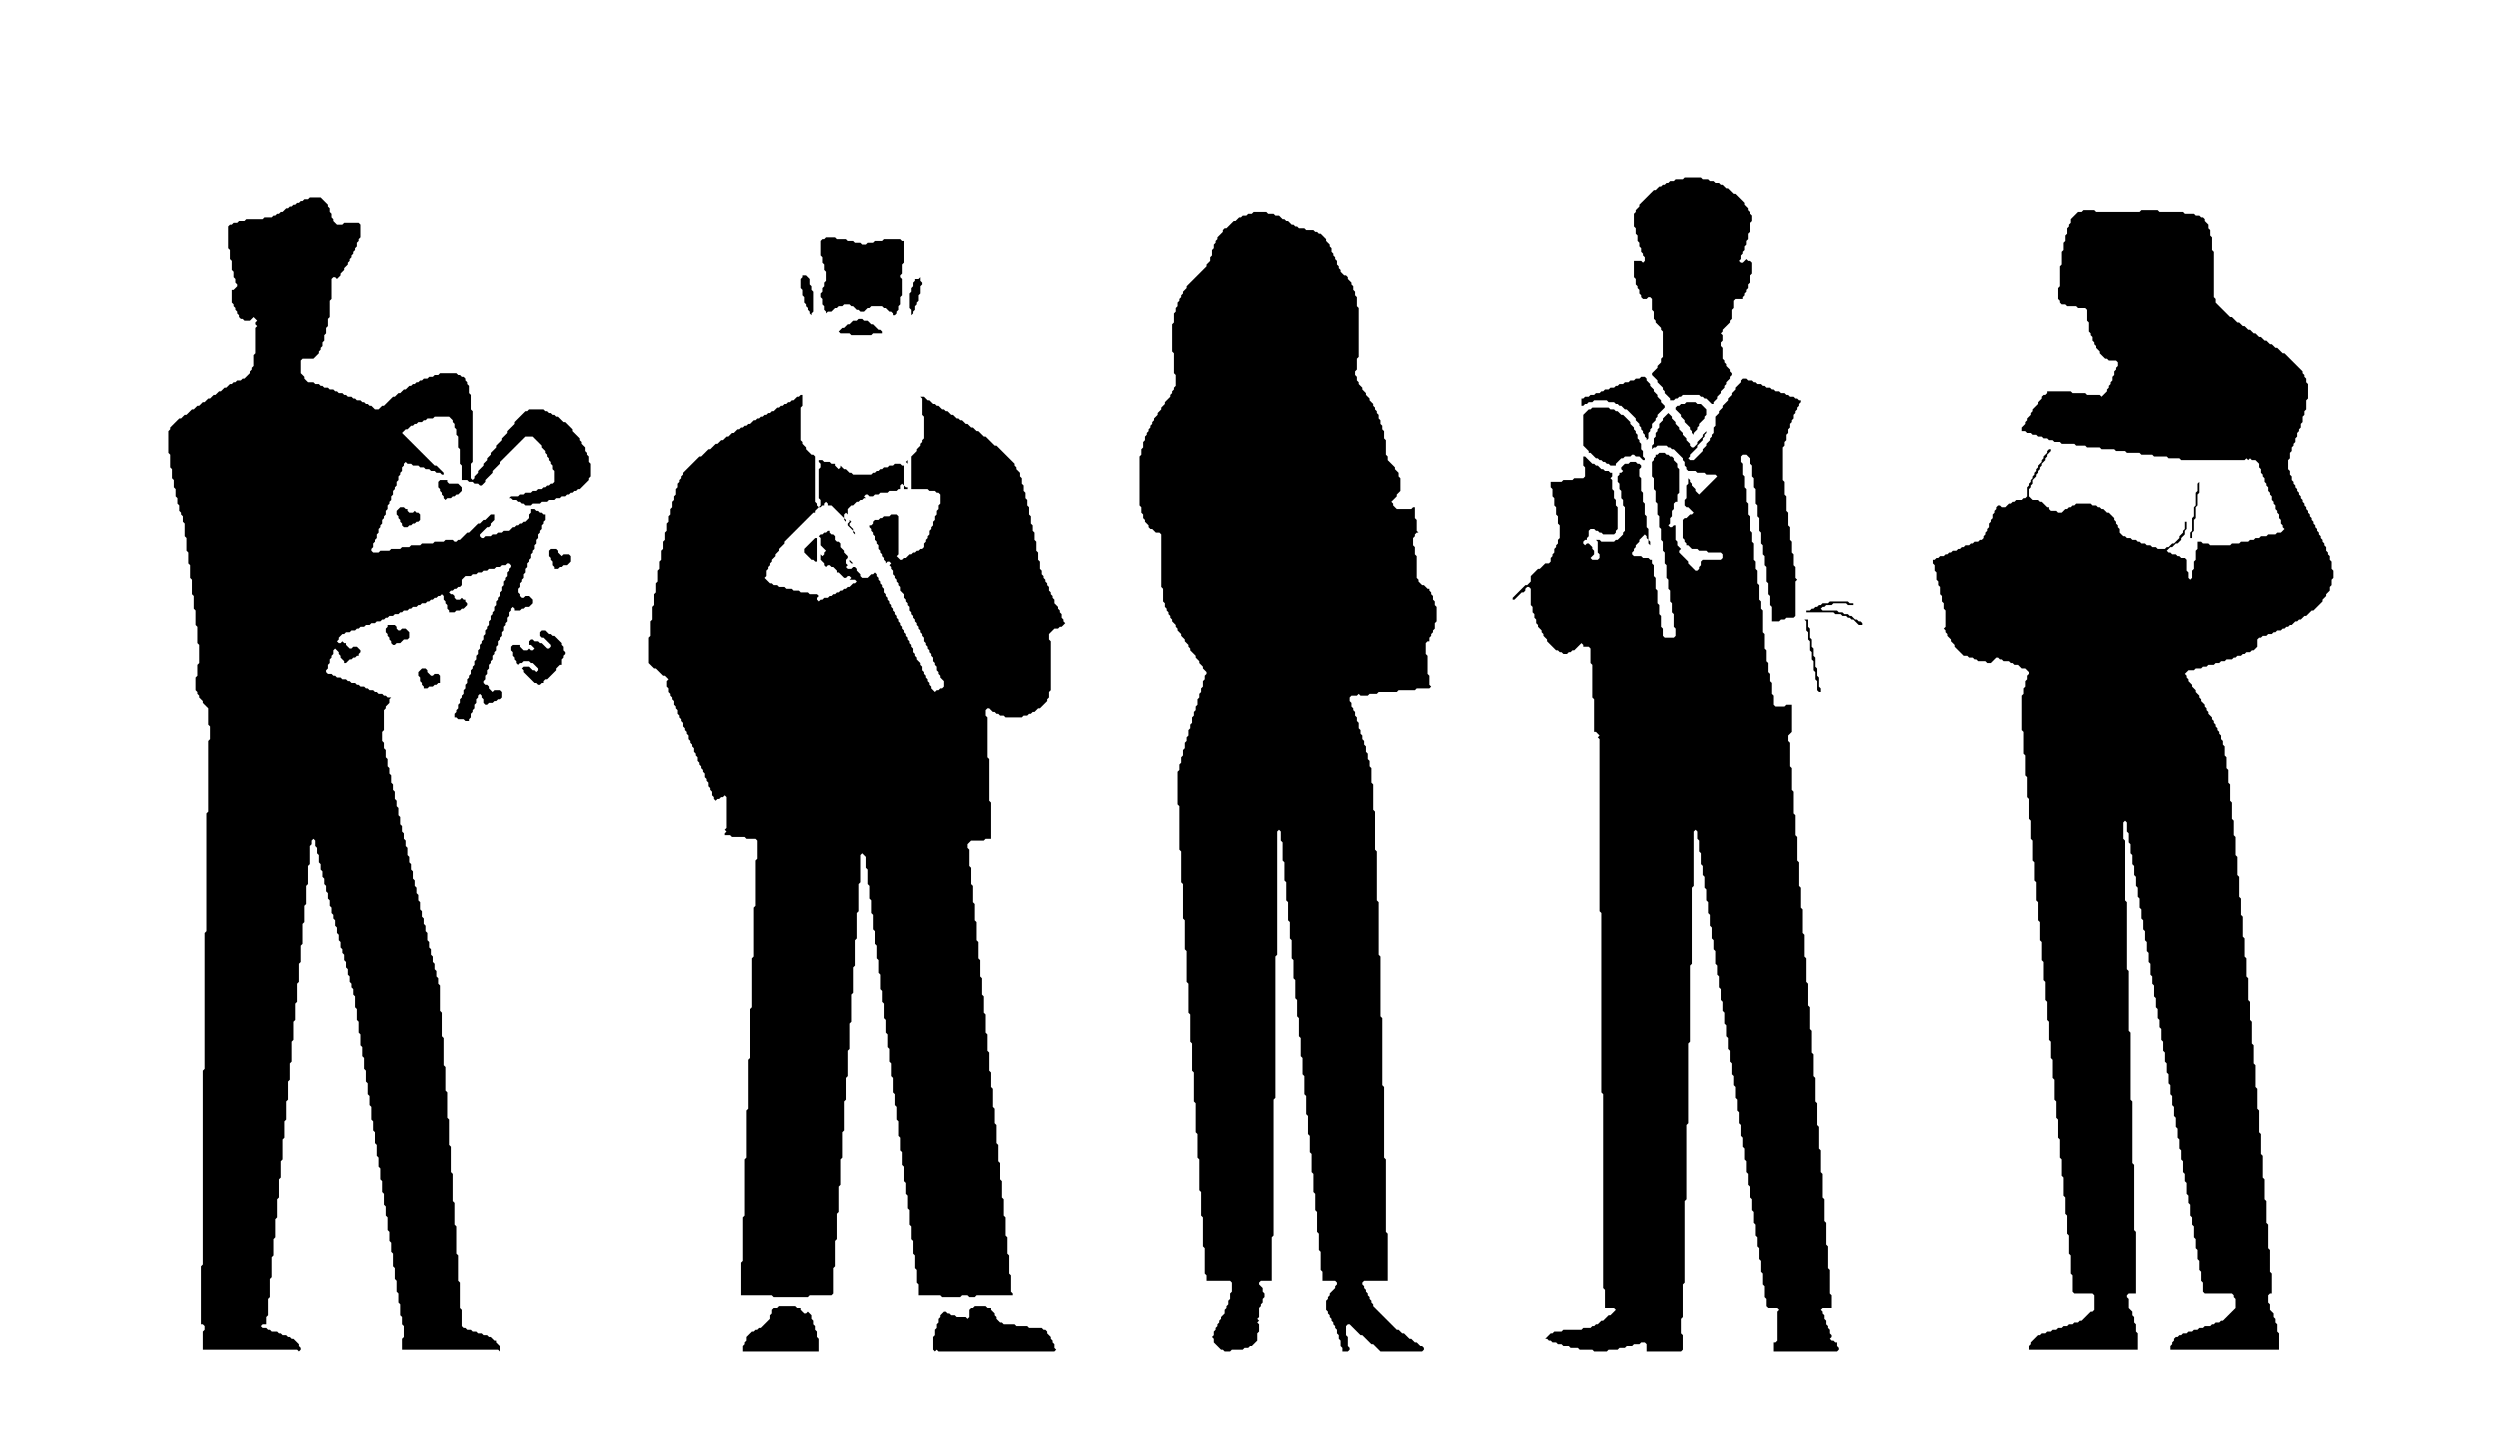 <?xml version="1.0" encoding="UTF-8" standalone="no"?>
<svg xmlns="http://www.w3.org/2000/svg" viewBox="0 0 1380 791">
<path d="M538,721 537,722 536,722 535,723 535,727 534,728 533,727 528,727 527,726 525,726 524,725 523,725 522,724 521,724 519,726 519,727 518,728 518,730 517,731 517,733 516,734 516,737 515,738 515,745 516,746 517,745 518,746 582,746 583,745 582,744 582,742 581,741 581,740 580,739 580,738 578,736 578,735 577,734 576,734 575,733 568,733 567,732 561,732 560,731 554,731 553,730 552,730 550,728 550,727 549,726 549,725 547,723 547,722 545,722 544,721 Z" fill="black" stroke="none"/>
<path d="M430,721 429,722 427,722 426,723 426,725 425,726 425,728 420,733 419,733 418,734 417,734 416,735 415,735 412,738 412,740 411,741 411,742 410,743 410,746 452,746 452,739 451,738 451,735 450,734 450,732 449,731 449,729 448,728 448,726 446,724 445,725 444,725 442,723 442,722 440,722 439,721 Z" fill="black" stroke="none"/>
<path d="M233,369 231,371 231,373 232,374 232,376 233,377 233,378 234,379 234,380 236,380 237,379 239,379 240,378 241,378 242,377 243,377 243,373 242,372 240,372 239,373 238,373 236,371 236,370 235,369 Z" fill="black" stroke="none"/>
<path d="M299,348 298,349 298,351 299,352 300,352 304,356 304,357 303,358 302,358 299,355 298,355 297,354 295,354 294,353 293,353 292,354 292,356 293,356 295,358 294,359 293,359 292,358 291,359 289,359 287,357 287,356 283,356 282,357 282,359 283,360 283,362 284,363 284,364 285,365 285,366 286,367 287,366 288,366 289,365 292,365 293,366 294,366 297,369 297,370 296,371 295,370 294,370 292,368 289,368 288,369 289,370 289,371 295,377 296,377 297,378 298,378 299,377 300,377 300,376 301,375 302,375 307,370 307,369 309,367 310,367 310,364 311,363 311,362 312,361 312,360 311,359 311,357 310,356 310,355 306,351 305,351 304,350 303,350 301,348 Z" fill="black" stroke="none"/>
<path d="M214,345 214,346 213,347 213,349 214,350 214,351 215,352 215,353 216,354 216,355 217,356 218,356 219,355 221,355 223,353 225,353 226,352 226,349 224,347 222,347 221,348 220,348 219,347 219,346 218,345 Z" fill="black" stroke="none"/>
<path d="M996,342 997,343 997,348 998,349 998,353 999,354 999,359 1000,360 1000,364 1001,365 1001,370 1002,371 1002,375 1003,376 1003,381 1004,382 1005,382 1005,380 1004,379 1004,374 1003,373 1003,369 1002,368 1002,363 1001,362 1001,358 1000,357 1000,353 999,352 999,347 998,346 998,342 Z" fill="black" stroke="none"/>
<path d="M836,335 Z" fill="black" stroke="none"/>
<path d="M834,334 Z" fill="black" stroke="none"/>
<path d="M1010,332 1009,333 1006,333 1005,334 1004,334 1003,335 1002,335 1001,336 1000,336 999,337 997,337 997,338 1012,338 1013,339 1016,339 1017,340 1019,340 1020,341 1021,341 1022,342 1023,342 1026,345 1028,345 1028,344 1027,343 1026,343 1025,342 1024,342 1022,340 1021,340 1020,339 1018,339 1017,338 1015,338 1014,337 1006,337 1005,336 1006,335 1007,335 1008,334 1011,334 1012,333 1019,333 1020,334 1023,334 1023,333 1021,333 1020,332 Z" fill="black" stroke="none"/>
<path d="M304,303 303,304 303,307 304,308 304,309 305,310 305,312 306,313 306,314 308,314 309,313 310,313 311,312 313,312 315,310 315,307 314,306 311,306 310,307 308,305 308,304 307,303 Z" fill="black" stroke="none"/>
<path d="M221,280 219,282 219,284 220,285 220,286 221,287 221,288 222,289 222,290 223,291 225,291 226,290 227,290 228,289 229,289 230,288 231,288 232,287 232,284 231,283 230,283 229,282 228,283 226,283 225,282 225,281 224,281 223,280 Z" fill="black" stroke="none"/>
<path d="M501,267 Z" fill="black" stroke="none"/>
<path d="M1214,266 1213,267 1213,271 1212,272 1212,279 1211,280 1211,285 1210,286 1210,293 1209,294 1209,297 1210,297 1210,294 1211,293 1211,287 1212,286 1212,280 1213,279 1213,273 1214,272 Z" fill="black" stroke="none"/>
<path d="M243,265 242,266 242,269 243,270 243,271 244,272 244,273 245,274 245,275 246,276 247,275 249,275 250,274 251,274 252,273 253,273 255,271 255,269 253,267 248,267 247,266 247,265 Z" fill="black" stroke="none"/>
<path d="M501,254 500,255 499,255 500,255 501,256 501,265 Z" fill="black" stroke="none"/>
<path d="M938,240 Z" fill="black" stroke="none"/>
<path d="M924,228 Z" fill="black" stroke="none"/>
<path d="M947,227 Z" fill="black" stroke="none"/>
<path d="M864,226 Z" fill="black" stroke="none"/>
<path d="M879,225 878,226 877,226 874,229 874,246 877,249 877,250 878,250 881,253 882,253 883,254 884,254 885,255 886,255 887,256 888,256 889,257 892,257 892,256 895,253 896,253 897,252 900,252 901,251 902,251 903,252 905,252 907,254 908,254 908,253 907,252 907,249 906,248 906,245 905,244 905,243 904,242 904,240 903,239 903,238 902,237 902,236 900,234 900,233 896,229 895,229 893,227 892,227 891,226 889,226 888,225 Z" fill="black" stroke="none"/>
<path d="M931,222 930,223 928,223 927,224 926,224 925,225 925,226 928,229 928,230 930,232 930,233 933,236 933,237 934,238 934,239 935,240 935,239 937,237 937,236 938,235 938,234 941,231 941,230 942,229 942,226 939,223 937,223 936,222 Z" fill="black" stroke="none"/>
<path d="M442,218 441,219 440,219 438,221 437,221 436,222 435,222 434,223 433,223 432,224 431,224 430,225 429,225 427,227 426,227 425,228 424,228 423,229 422,229 421,230 420,230 419,231 418,231 417,232 416,232 414,234 413,234 412,235 411,235 410,236 409,236 408,237 407,237 405,239 404,239 402,241 401,241 399,243 398,243 396,245 395,245 392,248 391,248 387,252 386,252 377,261 377,262 376,263 376,264 375,265 375,266 374,267 374,269 373,270 373,273 372,274 372,276 371,277 371,280 370,281 370,284 369,285 369,288 368,289 368,293 367,294 367,298 366,299 366,303 365,304 365,309 364,310 364,314 363,315 363,321 362,322 362,327 361,328 361,334 360,335 360,342 359,343 359,351 358,352 358,366 361,369 362,369 366,373 367,373 369,375 368,376 368,379 369,380 369,382 370,383 370,384 371,385 371,386 372,387 372,389 373,390 373,391 374,392 374,394 375,395 375,396 376,397 376,398 377,399 377,401 378,402 378,403 379,404 379,405 380,406 380,408 381,409 381,410 382,411 382,412 383,413 383,415 384,416 384,417 385,418 385,420 386,421 386,422 387,423 387,424 388,425 388,426 389,427 389,429 390,430 390,431 391,432 391,434 392,435 392,436 393,437 393,439 394,440 394,441 395,442 396,441 397,441 398,440 399,440 400,439 401,440 401,457 400,458 401,459 400,460 400,461 403,461 404,462 411,462 412,463 417,463 418,464 418,474 417,475 417,500 416,501 416,528 415,529 415,556 414,557 414,584 413,585 413,612 412,613 412,639 411,640 411,671 410,672 410,696 409,697 409,715 426,715 427,716 446,716 447,715 459,715 460,714 460,700 461,699 461,685 462,684 462,670 463,669 463,655 464,654 464,640 465,639 465,625 466,624 466,608 467,607 467,595 468,594 468,580 469,579 469,565 470,564 470,549 471,548 471,534 472,533 472,519 473,518 473,504 474,503 474,488 475,487 475,472 476,471 478,473 478,479 479,480 479,488 480,489 480,496 481,497 481,504 482,505 482,513 483,514 483,521 484,522 484,529 485,530 485,537 486,538 486,546 487,547 487,553 488,554 488,562 489,563 489,570 490,571 490,578 491,579 491,586 492,587 492,594 493,595 493,603 494,604 494,610 495,611 495,618 496,619 496,627 497,628 497,635 498,636 498,643 499,644 499,652 500,653 500,659 501,660 501,667 502,668 502,676 503,677 503,684 504,685 504,692 505,693 505,700 506,701 506,708 507,709 507,715 519,715 520,716 530,716 531,715 534,715 535,716 538,716 539,715 559,715 559,714 558,713 558,704 557,703 557,693 556,692 556,683 555,682 555,672 554,671 554,662 553,661 553,652 552,651 552,642 551,641 551,632 550,631 550,621 549,620 549,612 548,611 548,601 547,600 547,592 546,591 546,581 545,580 545,571 544,570 544,560 543,559 543,550 542,549 542,540 541,539 541,530 540,529 540,520 539,519 539,509 538,508 538,499 537,498 537,489 536,488 536,479 535,478 535,469 534,468 534,466 536,464 543,464 544,463 547,463 547,443 546,442 546,419 545,418 545,396 544,395 544,392 545,391 546,391 548,393 549,393 550,394 551,394 552,395 554,395 555,396 564,396 565,395 567,395 568,394 569,394 570,393 571,393 573,391 574,391 578,387 578,386 579,385 579,382 580,381 580,354 579,353 579,350 582,347 584,347 585,346 586,346 588,344 587,343 587,342 586,341 586,339 585,338 585,337 584,336 584,335 582,333 582,331 581,330 581,329 580,328 580,327 579,326 579,324 578,323 578,322 577,321 577,320 576,319 576,318 575,317 575,315 574,314 574,310 573,309 573,305 572,304 572,299 571,298 571,294 570,293 570,290 569,289 569,285 568,284 568,280 567,279 567,276 566,275 566,272 565,271 565,268 564,267 564,264 563,263 563,261 561,259 561,258 560,257 560,256 550,246 549,246 544,241 543,241 540,238 539,238 537,236 536,236 534,234 533,234 531,232 530,232 529,231 528,231 526,229 525,229 523,227 522,227 521,226 520,226 518,224 517,224 516,223 515,223 513,221 512,221 510,219 508,219 509,220 509,229 510,230 510,242 509,243 509,244 508,245 508,246 506,248 506,249 503,252 503,270 512,270 513,271 516,271 517,272 518,272 519,273 519,278 518,279 518,281 517,282 517,284 516,285 516,287 515,288 515,290 514,291 514,292 513,293 513,295 512,296 512,297 511,298 511,299 510,300 510,302 509,303 508,303 507,304 506,304 505,305 504,305 503,306 502,306 500,308 499,308 498,309 497,309 495,307 496,306 496,285 495,284 492,284 491,285 488,285 487,286 486,286 485,287 483,287 482,288 482,289 481,290 480,290 480,291 481,292 481,293 482,294 482,295 483,296 483,298 484,299 484,300 485,301 485,303 486,304 486,305 487,306 487,307 488,308 488,309 489,310 489,311 490,310 491,310 492,311 491,312 492,313 492,314 493,315 493,317 494,318 494,319 495,320 495,321 496,322 496,323 497,324 497,326 499,328 499,330 500,331 500,332 501,333 501,334 502,335 502,337 503,338 503,339 504,340 504,341 505,342 505,343 506,344 506,345 507,346 507,347 508,348 508,349 509,350 509,351 510,352 510,354 511,355 511,356 512,357 512,358 513,359 513,360 514,361 514,362 515,363 515,365 516,366 516,367 517,368 517,370 518,371 518,372 519,373 519,374 521,376 521,379 520,380 519,380 518,381 517,381 516,382 514,380 514,379 513,378 513,377 512,376 512,375 511,374 511,373 510,372 510,371 509,370 509,368 508,367 508,366 506,364 506,363 505,362 505,361 504,360 504,358 503,357 503,356 502,355 502,354 501,353 501,352 500,351 500,350 499,349 499,348 498,347 498,346 497,345 497,344 496,343 496,342 495,341 495,340 494,339 494,338 493,337 493,336 492,335 492,334 491,333 491,332 490,331 490,330 489,329 489,328 488,327 488,325 487,324 487,323 486,322 486,321 485,320 485,319 484,318 484,317 483,316 482,317 481,317 479,319 476,319 475,318 475,317 473,315 473,314 472,313 471,313 470,314 468,314 467,313 468,312 467,311 467,309 468,308 469,309 469,310 470,311 471,311 468,308 468,307 466,305 466,304 464,302 464,300 463,299 462,299 461,298 461,296 460,295 459,295 458,294 458,293 457,293 456,294 455,294 454,295 453,295 451,297 450,297 444,303 444,305 448,309 449,309 450,310 451,310 451,297 452,296 453,297 453,301 454,302 453,303 453,304 453,303 454,302 456,304 455,305 455,306 454,307 453,306 453,309 454,310 453,311 454,310 455,311 455,312 456,313 457,312 458,312 459,313 458,314 459,313 460,313 461,314 460,315 461,314 462,315 462,316 463,316 466,319 467,319 468,318 469,318 470,319 469,320 472,320 473,321 472,322 471,322 469,324 468,324 467,325 466,325 465,326 464,326 463,327 462,327 461,328 460,328 459,329 458,329 457,330 455,330 454,331 453,331 452,332 451,331 451,330 452,329 451,328 447,328 446,327 442,327 441,326 438,326 437,325 434,325 433,324 430,324 429,323 427,323 426,322 425,322 422,319 423,318 423,315 424,314 424,313 425,312 425,311 426,310 426,309 428,307 428,306 430,304 430,303 433,300 433,299 449,283 450,283 450,282 452,280 453,280 454,279 455,279 455,278 456,277 457,278 457,279 459,279 466,286 466,287 468,289 468,290 471,293 471,294 473,296 473,297 473,296 472,295 472,294 471,293 471,292 469,290 469,289 470,288 469,287 469,288 468,289 467,288 467,287 466,286 466,284 467,283 468,284 468,285 468,281 470,279 471,279 473,277 474,277 475,276 476,276 477,275 478,275 477,274 478,273 479,273 480,274 482,274 483,273 485,273 486,272 490,272 491,271 495,271 496,270 497,270 497,268 498,267 499,268 499,270 501,270 501,269 500,269 499,268 499,257 498,257 497,256 494,256 493,257 491,257 490,258 488,258 487,259 486,259 485,260 484,260 483,261 482,261 481,262 471,262 470,261 469,261 467,259 466,259 464,257 464,258 463,259 461,257 461,256 459,256 458,255 455,255 454,254 452,254 452,255 453,256 453,258 452,259 452,275 453,276 453,279 452,280 451,279 451,278 450,277 450,252 449,251 448,251 445,248 445,247 443,245 443,244 442,243 442,225 443,224 443,218 Z" fill="black" stroke="none"/>
<path d="M958,211 Z" fill="black" stroke="none"/>
<path d="M962,209 961,210 961,211 958,214 958,215 956,217 956,218 954,220 954,221 951,224 951,225 949,227 949,228 947,230 947,235 946,236 946,239 945,240 945,241 944,242 944,243 942,245 942,246 940,248 940,249 935,254 933,254 932,253 933,252 933,251 937,247 937,246 940,243 940,242 941,241 941,240 942,239 942,237 942,238 940,240 940,241 937,244 937,245 935,247 934,247 933,246 933,245 931,243 931,242 929,240 929,239 927,237 927,236 925,234 925,233 923,231 923,230 921,228 918,231 918,232 916,234 916,236 915,237 915,238 914,239 914,241 913,242 913,245 912,246 912,248 913,247 914,247 915,246 920,246 921,247 922,247 923,248 924,248 929,253 929,254 930,255 930,257 931,258 931,259 932,260 936,260 937,261 941,261 942,262 947,262 948,263 938,273 936,271 936,270 934,268 934,267 933,266 933,265 932,264 932,263 932,267 931,268 931,275 930,276 930,279 931,280 932,280 935,283 934,284 933,284 931,286 930,286 929,287 929,297 930,298 930,299 931,300 931,301 932,301 934,303 937,303 938,304 942,304 943,305 950,305 951,306 951,308 950,309 940,309 939,310 939,312 938,313 938,314 937,315 936,315 932,311 932,310 927,305 927,304 928,303 926,301 926,299 925,298 925,290 924,290 923,291 922,291 921,290 922,289 922,286 923,285 923,282 924,281 924,278 925,277 926,277 926,273 927,272 927,259 926,258 926,256 924,254 924,253 923,252 922,252 921,251 920,251 919,250 916,250 915,251 914,251 914,252 913,253 913,254 912,255 912,263 913,264 913,270 914,271 914,277 915,278 915,284 916,285 916,291 917,292 917,298 918,299 918,304 919,305 919,311 920,312 920,319 921,320 921,325 922,326 922,332 923,333 923,338 924,339 924,346 925,347 925,351 924,352 919,352 918,351 918,347 917,346 917,340 916,339 916,334 915,333 915,326 914,325 914,319 913,318 913,312 912,311 912,309 911,309 910,308 907,308 906,307 902,307 901,306 901,305 902,304 902,303 903,302 903,301 905,299 905,298 908,295 909,296 909,297 910,298 910,300 911,301 911,302 911,299 910,298 910,292 909,291 909,285 908,284 908,278 907,277 907,272 906,271 906,264 905,263 905,259 906,258 906,257 905,256 904,256 903,255 900,255 899,256 897,256 895,258 895,259 896,260 895,261 894,261 894,262 893,263 893,266 894,267 894,270 895,271 895,275 896,276 896,279 897,280 897,293 896,294 896,295 893,298 892,298 891,299 884,299 883,298 881,298 882,299 882,305 883,306 883,308 882,309 879,309 878,308 880,306 880,304 879,303 879,302 877,300 876,300 875,301 874,300 874,299 875,298 876,298 876,297 877,296 877,293 878,292 880,292 881,293 882,293 883,294 884,294 885,295 891,295 892,294 892,293 893,292 893,280 892,279 892,276 891,275 891,271 890,270 890,265 889,264 890,263 890,261 889,261 888,260 886,260 885,259 884,259 882,257 881,257 880,256 879,256 875,252 874,252 874,257 875,258 875,263 874,264 869,264 868,265 863,265 862,266 856,266 856,269 857,270 857,274 858,275 858,279 859,280 859,284 860,285 860,289 861,290 861,297 860,298 860,300 859,301 859,302 858,303 858,305 857,306 857,307 856,308 856,310 855,311 853,311 850,314 849,314 845,318 845,321 843,323 842,323 835,330 835,331 836,331 840,327 841,327 842,326 842,325 843,324 844,324 845,325 845,334 846,335 846,338 847,339 847,341 848,342 848,344 849,345 849,346 851,348 851,349 852,350 852,351 854,353 854,354 859,359 860,359 861,360 862,360 863,361 865,361 866,360 867,360 868,359 869,359 873,355 874,356 874,357 877,357 878,358 878,366 879,367 879,385 880,386 880,404 881,404 883,406 882,407 883,408 883,503 884,504 884,603 885,604 885,711 886,712 886,722 891,722 892,723 889,726 888,726 885,729 884,729 882,731 881,731 880,732 879,732 878,733 874,733 873,734 863,734 862,735 858,735 857,736 856,736 853,739 854,739 855,740 856,740 857,741 859,741 860,742 862,742 863,743 866,743 867,744 871,744 872,745 879,745 880,746 887,746 888,745 893,745 894,744 897,744 898,743 901,743 902,742 905,742 906,741 908,741 909,742 909,746 928,746 929,745 929,737 928,736 928,728 929,727 929,709 930,708 930,663 931,662 931,621 932,620 932,576 933,575 933,533 934,532 934,490 935,489 935,459 936,458 937,459 937,463 938,464 938,470 939,471 939,477 940,478 940,483 941,484 941,490 942,491 942,497 943,498 943,504 944,505 944,511 945,512 945,518 946,519 946,524 947,525 947,532 948,533 948,538 949,539 949,545 950,546 950,552 951,553 951,558 952,559 952,565 953,566 953,572 954,573 954,579 955,580 955,586 956,587 956,593 957,594 957,599 958,600 958,606 959,607 959,613 960,614 960,620 961,621 961,627 962,628 962,633 963,634 963,640 964,641 964,647 965,648 965,654 966,655 966,661 967,662 967,668 968,669 968,675 969,676 969,682 970,683 970,688 971,689 971,695 972,696 972,702 973,703 973,709 974,710 974,716 975,717 975,721 976,722 981,722 982,723 981,724 981,740 980,741 979,741 979,746 1014,746 1015,745 1015,744 1014,743 1014,741 1013,741 1012,740 1011,740 1010,739 1011,738 1011,737 1010,736 1010,734 1009,733 1009,732 1008,731 1008,729 1007,728 1007,726 1006,725 1006,724 1005,723 1006,722 1011,722 1011,715 1010,714 1010,701 1009,700 1009,688 1008,687 1008,675 1007,674 1007,662 1006,661 1006,648 1005,647 1005,635 1004,634 1004,622 1003,621 1003,609 1002,608 1002,595 1001,594 1001,582 1000,581 1000,569 999,568 999,556 998,555 998,543 997,542 997,529 996,528 996,516 995,515 995,502 994,501 994,490 993,489 993,476 992,475 992,462 991,461 991,450 990,449 990,437 989,436 989,424 988,423 988,410 987,409 987,406 989,404 989,389 986,389 985,390 980,390 979,389 979,384 978,383 978,377 977,376 977,372 976,371 976,366 975,365 975,359 974,358 974,350 973,349 973,337 972,336 972,332 971,331 971,323 970,322 970,315 969,314 969,310 968,309 968,300 967,299 967,294 966,293 966,285 965,284 965,278 964,277 964,270 963,269 963,263 962,262 962,256 961,255 961,252 962,251 964,251 966,253 966,256 967,257 967,263 968,264 968,269 969,270 969,278 970,279 970,285 971,286 971,293 972,294 972,300 973,301 973,306 974,307 974,312 975,313 975,321 976,322 976,328 977,329 977,334 978,335 978,343 982,343 983,342 985,342 986,341 990,341 991,340 991,321 992,320 991,319 991,313 990,312 990,306 989,305 989,299 988,298 988,291 987,290 987,283 986,282 986,274 985,273 985,266 984,265 984,247 985,246 985,244 986,243 986,240 987,239 987,237 988,236 988,234 989,233 989,232 990,231 990,229 991,228 991,227 992,226 992,225 993,224 993,223 994,222 994,221 993,221 992,220 991,220 990,219 988,219 987,218 986,218 985,217 983,217 982,216 980,216 979,215 978,215 977,214 975,214 974,213 973,213 972,212 970,212 969,211 968,211 967,210 965,210 964,209 Z" fill="black" stroke="none"/>
<path d="M906,208 905,209 903,209 902,210 900,210 899,211 897,211 896,212 894,212 893,213 892,213 891,214 889,214 888,215 886,215 885,216 884,216 883,217 881,217 880,218 878,218 877,219 875,219 874,220 873,220 873,224 874,224 875,223 876,223 877,222 879,222 880,221 887,221 888,222 891,222 892,223 893,223 894,224 895,224 897,226 898,226 903,231 903,232 905,234 905,235 906,236 906,237 907,238 907,239 908,240 908,241 909,242 909,244 909,243 910,242 910,239 911,238 911,237 912,236 912,234 914,232 914,231 915,230 915,229 919,225 919,224 917,222 917,221 915,219 915,218 913,216 913,215 911,213 911,212 909,210 909,209 908,208 Z" fill="black" stroke="none"/>
<path d="M474,176 473,177 471,177 469,179 468,179 466,181 465,181 463,183 464,184 469,184 470,185 481,185 482,184 487,184 487,183 486,182 485,182 482,179 481,179 479,177 477,177 476,176 Z" fill="black" stroke="none"/>
<path d="M508,153 507,154 505,154 505,155 504,156 504,158 503,159 503,161 502,162 502,170 503,171 503,174 504,173 504,172 505,171 505,169 506,168 506,167 507,166 507,163 508,162 508,158 509,157 509,156 508,155 Z" fill="black" stroke="none"/>
<path d="M443,152 443,153 442,154 442,159 443,160 443,163 444,164 444,167 445,168 445,169 446,170 446,171 447,172 447,173 448,174 448,173 449,172 449,161 448,160 448,158 447,157 447,154 445,152 Z" fill="black" stroke="none"/>
<path d="M456,131 455,132 454,132 453,133 453,141 454,142 454,145 455,146 455,149 456,150 456,155 455,156 455,158 454,159 454,161 453,162 453,164 454,165 454,168 455,169 455,171 456,172 456,173 457,172 459,172 461,170 462,170 463,169 465,169 466,168 469,168 470,169 471,169 473,171 474,171 475,172 477,172 479,170 480,170 481,169 487,169 488,170 489,170 491,172 492,172 493,173 493,174 494,174 495,173 495,172 496,171 496,169 497,168 497,164 498,163 498,154 497,153 497,152 498,151 498,146 499,145 499,133 498,133 497,132 488,132 487,133 483,133 482,134 479,134 478,135 476,135 475,134 472,134 471,133 468,133 467,132 462,132 461,131 Z" fill="black" stroke="none"/>
<path d="M692,117 691,118 689,118 688,119 686,119 685,120 684,120 682,122 681,122 677,126 676,126 675,127 675,128 672,131 672,132 671,133 671,134 670,135 670,137 669,138 669,141 668,142 668,144 666,146 666,147 655,158 655,159 653,161 653,162 652,163 652,164 651,165 651,166 650,167 650,169 649,170 649,172 648,173 648,178 647,179 647,194 648,195 648,206 649,207 649,213 648,214 648,215 647,216 647,217 646,218 646,219 643,222 643,223 641,225 641,226 639,228 639,229 637,231 637,232 636,233 636,234 635,235 635,236 634,237 634,238 633,239 633,240 632,241 632,243 631,244 631,247 630,248 630,251 629,252 629,279 630,280 630,283 631,284 631,286 632,287 632,288 634,290 634,291 635,292 636,292 638,294 640,294 641,295 641,324 642,325 642,332 643,333 643,335 644,336 644,337 645,338 645,339 646,340 646,341 647,342 647,343 649,345 649,346 650,347 650,348 652,350 652,351 654,353 654,354 656,356 656,357 657,358 657,359 660,362 660,363 662,365 662,366 664,368 664,369 666,371 666,372 665,373 665,375 664,376 664,379 663,380 663,382 662,383 662,385 661,386 661,389 660,390 660,392 659,393 659,395 658,396 658,399 657,400 657,402 656,403 656,406 655,407 655,409 654,410 654,413 653,414 653,417 652,418 652,421 651,422 651,425 650,426 650,444 651,445 651,469 652,470 652,487 653,488 653,507 654,508 654,524 655,525 655,542 656,543 656,559 657,560 657,575 658,576 658,591 659,592 659,608 660,609 660,625 661,626 661,639 662,640 662,657 663,658 663,671 664,672 664,688 665,689 665,703 666,704 666,707 679,707 680,708 680,713 679,714 679,717 678,718 678,720 677,721 677,722 676,723 676,725 674,727 674,728 673,729 673,730 672,731 672,732 671,733 671,734 670,735 670,737 669,738 670,739 670,741 674,745 675,745 676,746 679,746 680,745 686,745 687,744 689,744 690,743 691,743 694,740 694,736 695,735 695,731 694,730 695,729 694,728 695,727 695,722 696,721 696,720 697,719 697,717 698,716 698,714 697,713 697,711 695,709 695,708 696,707 702,707 702,683 703,682 703,607 704,606 704,528 705,527 705,459 706,458 707,459 707,464 708,465 708,475 709,476 709,486 710,487 710,497 711,498 711,508 712,509 712,518 713,519 713,529 714,530 714,540 715,541 715,551 716,552 716,561 717,562 717,572 718,573 718,583 719,584 719,593 720,594 720,604 721,605 721,615 722,616 722,626 723,627 723,636 724,637 724,647 725,648 725,658 726,659 726,668 727,669 727,680 728,681 728,690 729,691 729,701 730,702 730,707 737,707 738,708 738,709 737,710 737,711 734,714 734,715 733,716 733,717 732,718 732,723 733,724 733,725 734,726 734,727 735,728 735,729 736,730 736,731 737,732 737,733 738,734 738,736 739,737 739,739 740,740 740,743 741,744 741,746 744,746 745,745 745,744 744,743 744,738 743,737 743,732 744,731 745,731 751,737 752,737 757,742 758,742 762,746 785,746 786,745 786,744 785,743 784,743 782,741 781,741 779,739 778,739 775,736 774,736 772,734 771,734 758,721 758,720 757,719 757,718 756,717 756,716 755,715 755,714 754,713 754,712 753,711 753,710 752,709 752,708 753,707 766,707 766,681 765,680 765,640 764,639 764,600 763,599 763,562 762,561 762,528 761,527 761,498 760,497 760,470 759,469 759,448 758,447 758,433 757,432 757,424 756,423 756,420 755,419 755,416 754,415 754,412 753,411 753,409 752,408 752,406 751,405 751,403 750,402 750,399 749,398 749,396 748,395 748,393 747,392 747,391 746,390 746,388 745,387 745,385 746,384 749,384 750,383 751,384 755,384 756,383 760,383 761,382 771,382 772,381 781,381 782,380 789,380 790,379 789,378 789,373 788,372 788,362 787,361 787,355 788,354 789,354 789,352 790,351 790,350 791,349 791,348 792,347 792,344 793,343 793,335 792,334 792,332 791,331 791,329 790,328 790,327 789,326 789,325 788,325 786,323 785,323 783,321 783,320 782,319 782,307 781,306 781,302 780,301 780,297 781,296 781,295 782,294 783,294 782,293 782,287 781,286 781,280 780,280 779,281 771,281 769,279 769,278 768,277 771,274 771,273 773,271 773,264 772,263 772,261 770,259 770,258 766,254 766,252 765,251 765,243 764,242 764,238 763,237 763,235 762,234 762,232 761,231 761,229 760,228 760,227 759,226 759,225 758,224 758,223 756,221 756,220 754,218 754,217 752,215 752,214 750,212 750,211 749,210 749,208 748,207 748,205 749,204 749,198 750,197 750,170 749,169 749,164 748,163 748,161 747,160 747,158 746,157 746,156 744,154 744,153 743,152 742,152 740,150 740,149 739,148 739,147 738,146 738,144 737,143 737,142 736,141 736,140 735,139 735,137 734,136 734,135 732,133 732,132 729,129 728,129 727,128 726,128 725,127 721,127 720,126 717,126 716,125 715,125 714,124 713,124 711,122 710,122 709,121 708,121 706,119 704,119 703,118 700,118 699,117 Z" fill="black" stroke="none"/>
<path d="M1150,116 1149,117 1147,117 1143,121 1143,123 1142,124 1142,125 1141,126 1141,129 1140,130 1140,133 1139,134 1139,138 1138,139 1138,146 1137,147 1137,158 1136,159 1136,165 1137,166 1137,167 1138,168 1140,168 1141,169 1146,169 1147,170 1151,170 1152,171 1152,177 1153,178 1153,183 1154,184 1154,185 1155,186 1155,188 1156,189 1156,190 1157,191 1157,192 1159,194 1159,195 1162,198 1163,198 1164,199 1168,199 1169,200 1169,202 1168,203 1168,204 1167,205 1167,207 1166,208 1166,210 1165,211 1165,212 1164,213 1164,214 1163,215 1163,216 1160,219 1159,218 1152,218 1151,217 1144,217 1143,216 1130,216 1130,217 1129,218 1128,218 1127,219 1127,220 1125,222 1125,223 1122,226 1122,227 1121,228 1121,229 1119,231 1119,232 1118,233 1118,234 1116,236 1116,238 1118,238 1119,239 1121,239 1122,240 1124,240 1125,241 1127,241 1128,242 1130,242 1131,243 1133,243 1134,244 1137,244 1138,245 1145,245 1146,246 1151,246 1152,247 1159,247 1160,248 1167,248 1168,249 1173,249 1174,250 1181,250 1182,251 1188,251 1189,252 1196,252 1197,253 1203,253 1204,254 1239,254 1240,253 1241,254 1242,253 1243,254 1245,254 1247,256 1247,258 1248,259 1248,261 1249,262 1249,263 1250,264 1250,266 1251,267 1251,268 1252,269 1252,271 1253,272 1253,273 1254,274 1254,276 1255,277 1255,278 1256,279 1256,281 1257,282 1257,283 1258,284 1258,286 1259,287 1259,289 1260,290 1260,291 1261,292 1259,294 1257,294 1256,295 1252,295 1251,296 1248,296 1247,297 1245,297 1244,298 1242,298 1241,299 1237,299 1236,300 1232,300 1231,301 1220,301 1219,300 1216,300 1215,299 1213,299 1213,303 1212,304 1212,309 1211,310 1211,314 1210,315 1210,319 1209,320 1208,319 1208,316 1207,315 1207,309 1206,308 1204,308 1203,307 1202,307 1201,306 1199,306 1198,305 1197,305 1196,304 1198,302 1199,302 1201,300 1202,300 1204,298 1204,297 1206,295 1206,293 1207,292 1207,288 1206,288 1206,292 1205,293 1205,294 1203,296 1203,297 1200,300 1199,300 1197,302 1196,302 1195,303 1191,303 1190,302 1188,302 1187,301 1185,301 1184,300 1182,300 1181,299 1180,299 1179,298 1177,298 1176,297 1174,297 1173,296 1172,296 1170,294 1170,292 1169,291 1169,290 1168,289 1168,288 1167,287 1167,286 1164,283 1163,283 1161,281 1160,281 1159,280 1158,280 1157,279 1155,279 1154,278 1146,278 1145,279 1144,279 1143,280 1142,280 1141,281 1140,281 1138,283 1136,283 1135,282 1132,282 1131,281 1131,280 1130,280 1127,277 1126,277 1125,276 1122,276 1120,274 1120,270 1121,269 1121,268 1122,267 1122,265 1124,263 1124,262 1125,261 1125,260 1126,259 1126,258 1127,257 1127,256 1129,254 1129,253 1130,252 1130,251 1132,249 1132,248 1131,248 1130,249 1130,250 1128,252 1128,253 1127,254 1127,255 1125,257 1125,258 1124,259 1124,260 1123,261 1123,262 1122,263 1122,264 1121,265 1121,266 1120,267 1120,268 1119,269 1119,274 1118,275 1117,275 1116,276 1113,276 1112,277 1111,277 1110,278 1109,278 1107,280 1105,280 1104,279 1103,279 1102,280 1102,281 1101,282 1101,283 1100,284 1100,286 1099,287 1099,288 1098,289 1098,291 1097,292 1097,293 1096,294 1096,295 1095,296 1095,297 1094,298 1093,298 1092,299 1090,299 1089,300 1088,300 1087,301 1085,301 1084,302 1083,302 1082,303 1081,303 1080,304 1078,304 1077,305 1076,305 1075,306 1074,306 1073,307 1071,307 1070,308 1069,308 1068,309 1067,309 1067,311 1068,312 1068,315 1069,316 1069,320 1070,321 1070,323 1071,324 1071,328 1072,329 1072,332 1073,333 1073,336 1074,337 1074,346 1073,347 1074,348 1074,349 1075,350 1075,351 1077,353 1077,354 1079,356 1079,357 1084,362 1086,362 1087,363 1089,363 1090,364 1091,364 1092,365 1096,365 1097,366 1099,366 1102,363 1103,363 1104,364 1105,364 1106,365 1109,365 1110,366 1111,366 1112,367 1114,367 1116,369 1118,369 1120,371 1120,372 1119,373 1119,375 1118,376 1118,379 1117,380 1117,383 1116,384 1116,403 1117,404 1117,416 1118,417 1118,428 1119,429 1119,440 1120,441 1120,452 1121,453 1121,463 1122,464 1122,475 1123,476 1123,486 1124,487 1124,497 1125,498 1125,508 1126,509 1126,519 1127,520 1127,530 1128,531 1128,541 1129,542 1129,552 1130,553 1130,563 1131,564 1131,574 1132,575 1132,584 1133,585 1133,595 1134,596 1134,607 1135,608 1135,617 1136,618 1136,628 1137,629 1137,639 1138,640 1138,649 1139,650 1139,660 1140,661 1140,670 1141,671 1141,681 1142,682 1142,692 1143,693 1143,703 1144,704 1144,713 1145,714 1155,714 1156,715 1156,723 1155,724 1154,724 1149,729 1148,729 1147,730 1145,730 1144,731 1142,731 1141,732 1139,732 1138,733 1136,733 1135,734 1133,734 1132,735 1130,735 1129,736 1127,736 1126,737 1125,737 1121,741 1121,742 1120,743 1120,745 1180,745 1180,736 1179,735 1179,731 1178,730 1178,727 1177,726 1177,724 1175,722 1175,717 1174,716 1174,715 1175,714 1179,714 1179,680 1178,679 1178,643 1177,642 1177,608 1176,607 1176,570 1175,569 1175,536 1174,535 1174,498 1173,497 1173,464 1172,463 1172,454 1173,453 1174,454 1174,459 1175,460 1175,465 1176,466 1176,471 1177,472 1177,477 1178,478 1178,483 1179,484 1179,489 1180,490 1180,495 1181,496 1181,501 1182,502 1182,507 1183,508 1183,513 1184,514 1184,519 1185,520 1185,525 1186,526 1186,531 1187,532 1187,538 1188,539 1188,543 1189,544 1189,550 1190,551 1190,556 1191,557 1191,562 1192,563 1192,567 1193,568 1193,574 1194,575 1194,580 1195,581 1195,586 1196,587 1196,592 1197,593 1197,598 1198,599 1198,604 1199,605 1199,610 1200,611 1200,616 1201,617 1201,622 1202,623 1202,628 1203,629 1203,634 1204,635 1204,640 1205,641 1205,647 1206,648 1206,652 1207,653 1207,659 1208,660 1208,664 1209,665 1209,671 1210,672 1210,676 1211,677 1211,683 1212,684 1212,689 1213,690 1213,695 1214,696 1214,701 1215,702 1215,707 1216,708 1216,713 1217,714 1232,714 1233,715 1233,716 1234,717 1234,722 1227,729 1226,729 1225,730 1223,730 1222,731 1221,731 1220,732 1217,732 1216,733 1214,733 1213,734 1211,734 1210,735 1208,735 1207,736 1205,736 1204,737 1203,737 1202,738 1201,738 1200,739 1200,740 1199,741 1199,742 1198,743 1198,745 1258,745 1258,736 1257,735 1257,731 1256,730 1256,728 1255,727 1255,725 1253,723 1253,720 1252,719 1252,715 1253,714 1254,714 1254,703 1253,702 1253,690 1252,689 1252,676 1251,675 1251,663 1250,662 1250,651 1249,650 1249,638 1248,637 1248,626 1247,625 1247,613 1246,612 1246,601 1245,600 1245,588 1244,587 1244,577 1243,576 1243,564 1242,563 1242,553 1241,552 1241,540 1240,539 1240,529 1239,528 1239,518 1238,517 1238,506 1237,505 1237,496 1236,495 1236,484 1235,483 1235,473 1234,472 1234,462 1233,461 1233,453 1232,452 1232,443 1231,442 1231,433 1230,432 1230,425 1229,424 1229,418 1228,417 1228,412 1227,411 1227,409 1226,408 1226,406 1225,405 1225,404 1224,403 1224,402 1223,401 1223,400 1222,399 1222,398 1221,397 1221,396 1219,394 1219,393 1218,392 1218,391 1217,390 1217,389 1215,387 1215,386 1214,385 1214,384 1212,382 1212,381 1210,379 1210,378 1208,376 1208,375 1207,374 1207,373 1206,372 1208,370 1211,370 1212,369 1215,369 1216,368 1218,368 1219,367 1222,367 1223,366 1225,366 1226,365 1228,365 1229,364 1232,364 1233,363 1234,363 1235,362 1237,362 1238,361 1239,361 1240,360 1242,360 1243,359 1244,359 1246,357 1246,353 1247,352 1248,352 1249,351 1251,351 1252,350 1254,350 1255,349 1256,349 1257,348 1259,348 1260,347 1261,347 1262,346 1263,346 1264,345 1265,345 1267,343 1268,343 1269,342 1270,342 1272,340 1273,340 1276,337 1277,337 1282,332 1282,331 1284,329 1284,328 1286,326 1286,324 1287,323 1287,320 1288,319 1288,315 1287,314 1287,310 1286,309 1286,307 1285,306 1285,305 1284,304 1284,302 1283,301 1283,300 1282,299 1282,298 1281,297 1281,296 1280,295 1280,294 1279,293 1279,292 1278,291 1278,290 1277,289 1277,288 1276,287 1276,286 1275,285 1275,284 1274,283 1274,282 1273,281 1273,280 1272,279 1272,278 1271,277 1271,276 1270,275 1270,274 1269,273 1269,272 1268,271 1268,270 1267,269 1267,268 1266,267 1266,266 1265,265 1265,263 1264,262 1264,260 1263,259 1263,254 1264,253 1264,250 1265,249 1265,247 1266,246 1266,245 1267,244 1267,242 1268,241 1268,239 1269,238 1269,237 1270,236 1270,234 1271,233 1271,230 1272,229 1272,227 1273,226 1273,221 1274,220 1274,212 1273,211 1273,209 1272,208 1272,207 1271,206 1271,205 1261,195 1260,195 1257,192 1256,192 1254,190 1253,190 1251,188 1250,188 1248,186 1247,186 1245,184 1244,184 1242,182 1241,182 1239,180 1238,180 1236,178 1235,178 1232,175 1231,175 1223,167 1223,165 1222,164 1222,139 1221,138 1221,131 1220,130 1220,127 1219,126 1219,124 1217,122 1217,121 1216,120 1215,120 1214,119 1212,119 1211,118 1206,118 1205,117 1192,117 1191,116 1182,116 1181,117 1157,117 1156,116 Z" fill="black" stroke="none"/>
<path d="M171,109 170,110 168,110 167,111 166,111 165,112 164,112 163,113 162,113 161,114 160,114 159,115 158,115 156,117 155,117 154,118 153,118 152,119 151,119 150,120 146,120 145,121 136,121 135,122 132,122 131,123 129,123 128,124 127,124 126,125 126,137 127,138 127,143 128,144 128,149 129,150 129,153 130,154 130,156 131,157 131,158 129,160 128,160 128,167 129,168 129,169 130,170 130,171 131,172 131,173 132,174 132,175 133,176 134,176 135,177 138,177 140,175 142,177 141,178 141,179 142,180 141,181 141,195 140,196 140,202 139,203 139,204 138,205 138,206 135,209 134,209 133,210 131,210 130,211 129,211 128,212 127,212 125,214 124,214 122,216 121,216 119,218 118,218 116,220 115,220 113,222 112,222 110,224 109,224 107,226 106,226 103,229 102,229 100,231 99,231 94,236 94,237 93,238 93,250 94,251 94,258 95,259 95,264 96,265 96,269 97,270 97,274 98,275 98,278 99,279 99,282 100,283 100,284 101,285 101,288 102,289 102,296 103,297 103,304 104,305 104,311 105,312 105,319 106,320 106,328 107,329 107,336 108,337 108,345 109,346 109,355 110,356 110,366 109,367 109,373 108,374 108,381 109,382 109,383 110,384 110,385 112,387 112,388 115,391 115,400 116,401 116,408 115,409 115,448 114,449 114,514 113,515 113,590 112,591 112,698 111,699 111,731 112,731 113,732 113,734 112,735 112,745 164,745 165,746 166,745 166,744 165,743 165,742 162,739 161,739 160,738 159,738 158,737 156,737 155,736 154,736 153,735 150,735 149,734 148,734 147,733 145,733 144,732 145,731 147,731 147,727 148,726 148,717 149,716 149,706 150,705 150,694 151,693 151,684 152,683 152,673 153,672 153,662 154,661 154,651 155,650 155,641 156,640 156,629 157,628 157,619 158,618 158,608 159,607 159,597 160,596 160,587 161,586 161,575 162,574 162,564 163,563 163,554 164,553 164,543 165,542 165,532 166,531 166,522 167,521 167,510 168,509 168,500 169,499 169,489 170,488 170,478 171,477 171,467 172,466 172,464 173,463 174,464 174,467 175,468 175,471 176,472 176,476 177,477 177,480 178,481 178,484 179,485 179,488 180,489 180,492 181,493 181,496 182,497 182,500 183,501 183,504 184,505 184,507 185,508 185,511 186,512 186,515 187,516 187,519 188,520 188,523 189,524 189,526 190,527 190,530 191,531 191,534 192,535 192,538 193,539 193,542 194,543 194,545 195,546 195,549 196,550 196,556 197,557 197,563 198,564 198,570 199,571 199,577 200,578 200,583 201,584 201,590 202,591 202,597 203,598 203,604 204,605 204,610 205,611 205,618 206,619 206,624 207,625 207,631 208,632 208,638 209,639 209,644 210,645 210,651 211,652 211,658 212,659 212,665 213,666 213,671 214,672 214,679 215,680 215,685 216,686 216,691 217,692 217,699 218,700 218,706 219,707 219,713 220,714 220,719 221,720 221,726 222,727 222,731 223,732 223,738 222,739 222,745 275,745 276,746 276,743 274,741 274,740 273,740 271,738 270,738 269,737 267,737 266,736 264,736 263,735 261,735 260,734 258,734 257,733 256,733 255,732 255,723 254,722 254,708 253,707 253,693 252,692 252,677 251,676 251,664 250,663 250,648 249,647 249,633 248,632 248,618 247,617 247,603 246,602 246,589 245,588 245,573 244,572 244,559 243,558 243,544 242,543 242,540 241,539 241,536 240,535 240,532 239,531 239,528 238,527 238,524 237,523 237,520 236,519 236,515 235,514 235,511 234,510 234,507 233,506 233,503 232,502 232,498 231,497 231,494 230,493 230,490 229,489 229,486 228,485 228,481 227,480 227,477 226,476 226,473 225,472 225,468 224,467 224,464 223,463 223,460 222,459 222,456 221,455 221,451 220,450 220,446 219,445 219,442 218,441 218,437 217,436 217,433 216,432 216,428 215,427 215,424 214,423 214,419 213,418 213,414 212,413 212,410 211,409 211,404 212,403 212,392 213,391 213,390 215,388 215,386 216,385 214,385 213,384 212,384 211,383 209,383 208,382 207,382 206,381 204,381 203,380 202,380 201,379 199,379 198,378 197,378 196,377 194,377 193,376 192,376 191,375 189,375 188,374 186,374 185,373 184,373 183,372 181,372 180,371 180,370 181,369 181,367 182,366 182,364 183,363 183,362 184,361 184,359 185,358 187,360 187,361 188,362 188,363 190,365 190,366 191,366 193,364 194,364 195,363 196,363 197,362 198,362 198,361 199,360 199,359 197,357 195,357 194,358 193,358 191,356 191,355 190,355 189,354 188,355 187,355 186,354 187,353 187,352 189,350 190,350 191,349 193,349 194,348 196,348 197,347 198,347 199,346 201,346 202,345 204,345 205,344 207,344 208,343 210,343 211,342 212,342 213,341 214,341 215,340 217,340 218,339 220,339 221,338 222,338 223,337 225,337 226,336 227,336 228,335 230,335 231,334 232,334 233,333 235,333 236,332 237,332 238,331 239,331 240,330 241,330 242,329 243,329 244,328 245,329 245,331 246,332 246,333 247,334 247,336 248,337 248,338 251,338 252,337 254,337 255,336 256,336 258,334 258,333 257,332 257,331 256,331 255,330 254,331 252,331 251,330 251,329 250,328 249,328 248,327 249,326 250,326 251,325 252,325 253,324 254,324 255,323 255,320 257,318 260,318 261,317 263,317 264,316 266,316 267,315 269,315 270,314 273,314 274,313 276,313 277,312 279,312 280,311 281,311 282,312 282,313 281,314 281,315 280,316 280,318 279,319 279,320 278,321 278,323 277,324 277,326 276,327 276,329 275,330 275,331 274,332 274,334 273,335 273,337 272,338 272,339 271,340 271,342 270,343 270,345 269,346 269,347 268,348 268,350 267,351 267,353 266,354 266,355 265,356 265,358 264,359 264,361 263,362 263,364 262,365 262,367 261,368 261,369 260,370 260,372 259,373 259,374 258,375 258,377 257,378 257,380 256,381 256,383 255,384 255,385 254,386 254,388 253,389 253,391 252,392 252,393 251,394 251,396 252,396 253,397 256,397 257,398 259,398 259,397 260,396 260,394 261,393 261,392 262,391 262,389 263,388 263,386 264,385 264,384 265,383 266,384 266,385 267,386 267,388 268,389 269,389 270,388 272,388 273,387 274,387 275,386 276,386 277,385 277,382 276,381 273,381 272,382 270,380 270,379 269,378 268,378 267,377 267,376 268,375 268,373 269,372 269,370 270,369 270,367 271,366 271,365 272,364 272,362 273,361 273,360 274,359 274,357 275,356 275,354 276,353 276,352 277,351 277,349 278,348 278,346 279,345 279,344 280,343 280,341 281,340 281,338 282,337 282,336 283,335 284,336 284,337 287,337 288,336 289,336 290,335 292,335 294,333 294,331 292,329 290,329 289,330 288,330 287,329 287,328 286,327 286,325 287,324 287,322 288,321 288,320 289,319 289,317 290,316 290,314 291,313 291,311 292,310 292,309 293,308 293,306 294,305 294,304 295,303 295,301 296,300 296,298 297,297 297,295 298,294 298,293 299,292 299,290 300,289 300,288 301,287 301,284 300,284 299,283 298,283 297,282 296,282 295,281 293,281 293,283 292,284 292,286 290,288 289,288 288,289 287,289 286,290 285,290 284,291 283,291 281,293 278,293 277,294 275,294 274,295 272,295 271,296 268,296 267,297 266,297 265,296 265,295 269,291 270,291 271,290 271,289 273,287 273,284 271,284 268,287 267,287 265,289 264,289 259,294 258,294 254,298 253,298 252,299 251,299 250,298 246,298 245,299 240,299 239,300 233,300 232,301 227,301 226,302 222,302 221,303 216,303 215,304 210,304 209,305 206,305 205,304 205,303 206,302 206,300 207,299 207,298 208,297 208,295 209,294 209,292 210,291 210,290 211,289 211,287 212,286 212,285 213,284 213,282 214,281 214,279 215,278 215,277 216,276 216,274 217,273 217,271 218,270 218,269 219,268 219,266 220,265 220,263 221,262 221,261 222,260 222,258 223,257 223,256 224,255 225,256 227,256 228,257 231,257 232,258 234,258 235,259 237,259 238,260 240,260 241,261 243,261 244,262 245,262 245,261 241,257 240,257 222,239 224,237 225,237 227,235 228,235 229,234 230,234 231,233 233,233 234,232 235,232 236,231 239,231 240,230 248,230 250,232 250,233 251,234 251,236 252,237 252,240 253,241 253,247 254,248 254,256 255,257 255,265 258,265 259,266 261,266 262,267 264,267 265,268 266,268 268,266 268,265 272,261 272,260 276,256 276,255 290,241 294,241 299,246 299,247 301,249 301,250 302,251 302,252 303,253 303,254 304,255 304,256 305,257 305,259 306,260 306,266 305,267 304,267 303,268 302,268 301,269 300,269 299,270 297,270 296,271 294,271 293,272 290,272 289,273 287,273 286,274 282,274 281,275 282,275 283,276 285,276 286,277 287,277 288,278 289,278 290,279 293,279 294,278 298,278 299,277 302,277 303,276 306,276 307,275 309,275 310,274 312,274 313,273 314,273 315,272 316,272 317,271 318,271 319,270 320,270 325,265 325,264 326,263 326,256 325,255 325,252 324,251 324,250 323,249 323,247 321,245 321,244 320,243 320,242 316,238 316,237 312,233 311,233 308,230 307,230 306,229 305,229 304,228 303,228 302,227 301,227 300,226 292,226 291,227 290,227 284,233 284,234 280,238 280,239 277,242 277,243 274,246 274,247 271,250 271,251 269,253 269,254 267,256 267,257 264,260 264,261 262,263 262,264 261,265 260,264 260,256 261,255 261,227 260,226 260,218 259,217 259,213 258,212 258,211 257,210 257,209 256,208 255,208 254,207 253,207 252,206 243,206 242,207 240,207 239,208 237,208 236,209 234,209 233,210 232,210 231,211 230,211 229,212 228,212 227,213 226,213 224,215 223,215 221,217 220,217 218,219 217,219 212,224 211,224 209,226 207,226 205,224 204,224 203,223 202,223 201,222 200,222 199,221 197,221 196,220 195,220 194,219 192,219 191,218 190,218 189,217 187,217 186,216 185,216 184,215 182,215 181,214 179,214 178,213 177,213 176,212 174,212 173,211 170,211 168,209 168,208 166,206 166,199 167,198 173,198 176,195 176,194 177,193 177,192 178,191 178,189 179,188 179,185 180,184 180,181 181,180 181,176 182,175 182,166 183,165 183,154 184,153 185,153 186,154 188,152 188,151 190,149 190,148 192,146 192,145 193,144 193,143 194,142 194,141 195,140 195,139 196,138 196,137 197,136 197,134 198,133 198,132 199,131 199,124 198,123 190,123 189,124 186,124 184,122 184,121 183,120 183,118 182,117 182,115 181,114 181,113 177,109 Z" fill="black" stroke="none"/>
<path d="M930,98 929,99 925,99 924,100 922,100 921,101 920,101 919,102 918,102 917,103 916,103 914,105 913,105 905,113 905,114 903,116 903,117 902,118 902,125 903,126 903,129 904,130 904,133 905,134 905,136 906,137 906,139 907,140 907,141 908,142 908,144 907,145 906,144 902,144 902,153 903,154 903,157 904,158 904,159 905,160 905,162 906,163 906,164 907,165 909,165 910,164 911,164 912,165 912,171 913,172 913,176 914,177 914,178 917,181 917,182 918,183 918,197 917,198 917,200 915,202 915,203 912,206 912,207 915,210 915,211 918,214 918,215 919,216 919,217 922,220 922,221 924,221 925,220 926,220 927,219 928,219 929,218 938,218 939,219 940,219 941,220 942,220 945,223 946,223 946,222 948,220 948,219 950,217 950,216 952,214 952,213 953,212 953,211 955,209 955,208 956,207 956,206 955,205 955,204 953,202 953,201 952,200 952,199 951,198 951,192 950,191 950,189 951,188 951,185 950,184 951,183 951,182 955,178 955,177 956,176 956,171 957,170 957,166 958,165 962,165 962,164 963,163 963,162 964,161 964,160 965,159 965,157 966,156 966,152 967,151 967,145 966,144 965,144 964,143 962,145 961,145 960,144 961,143 961,141 962,140 962,139 963,138 963,136 964,135 964,133 965,132 965,129 966,128 966,123 967,122 967,119 966,118 966,117 965,116 965,115 963,113 963,112 958,107 957,107 954,104 953,104 951,102 950,102 949,101 947,101 946,100 944,100 943,99 940,99 939,98 Z" fill="black" stroke="none"/>
</svg>